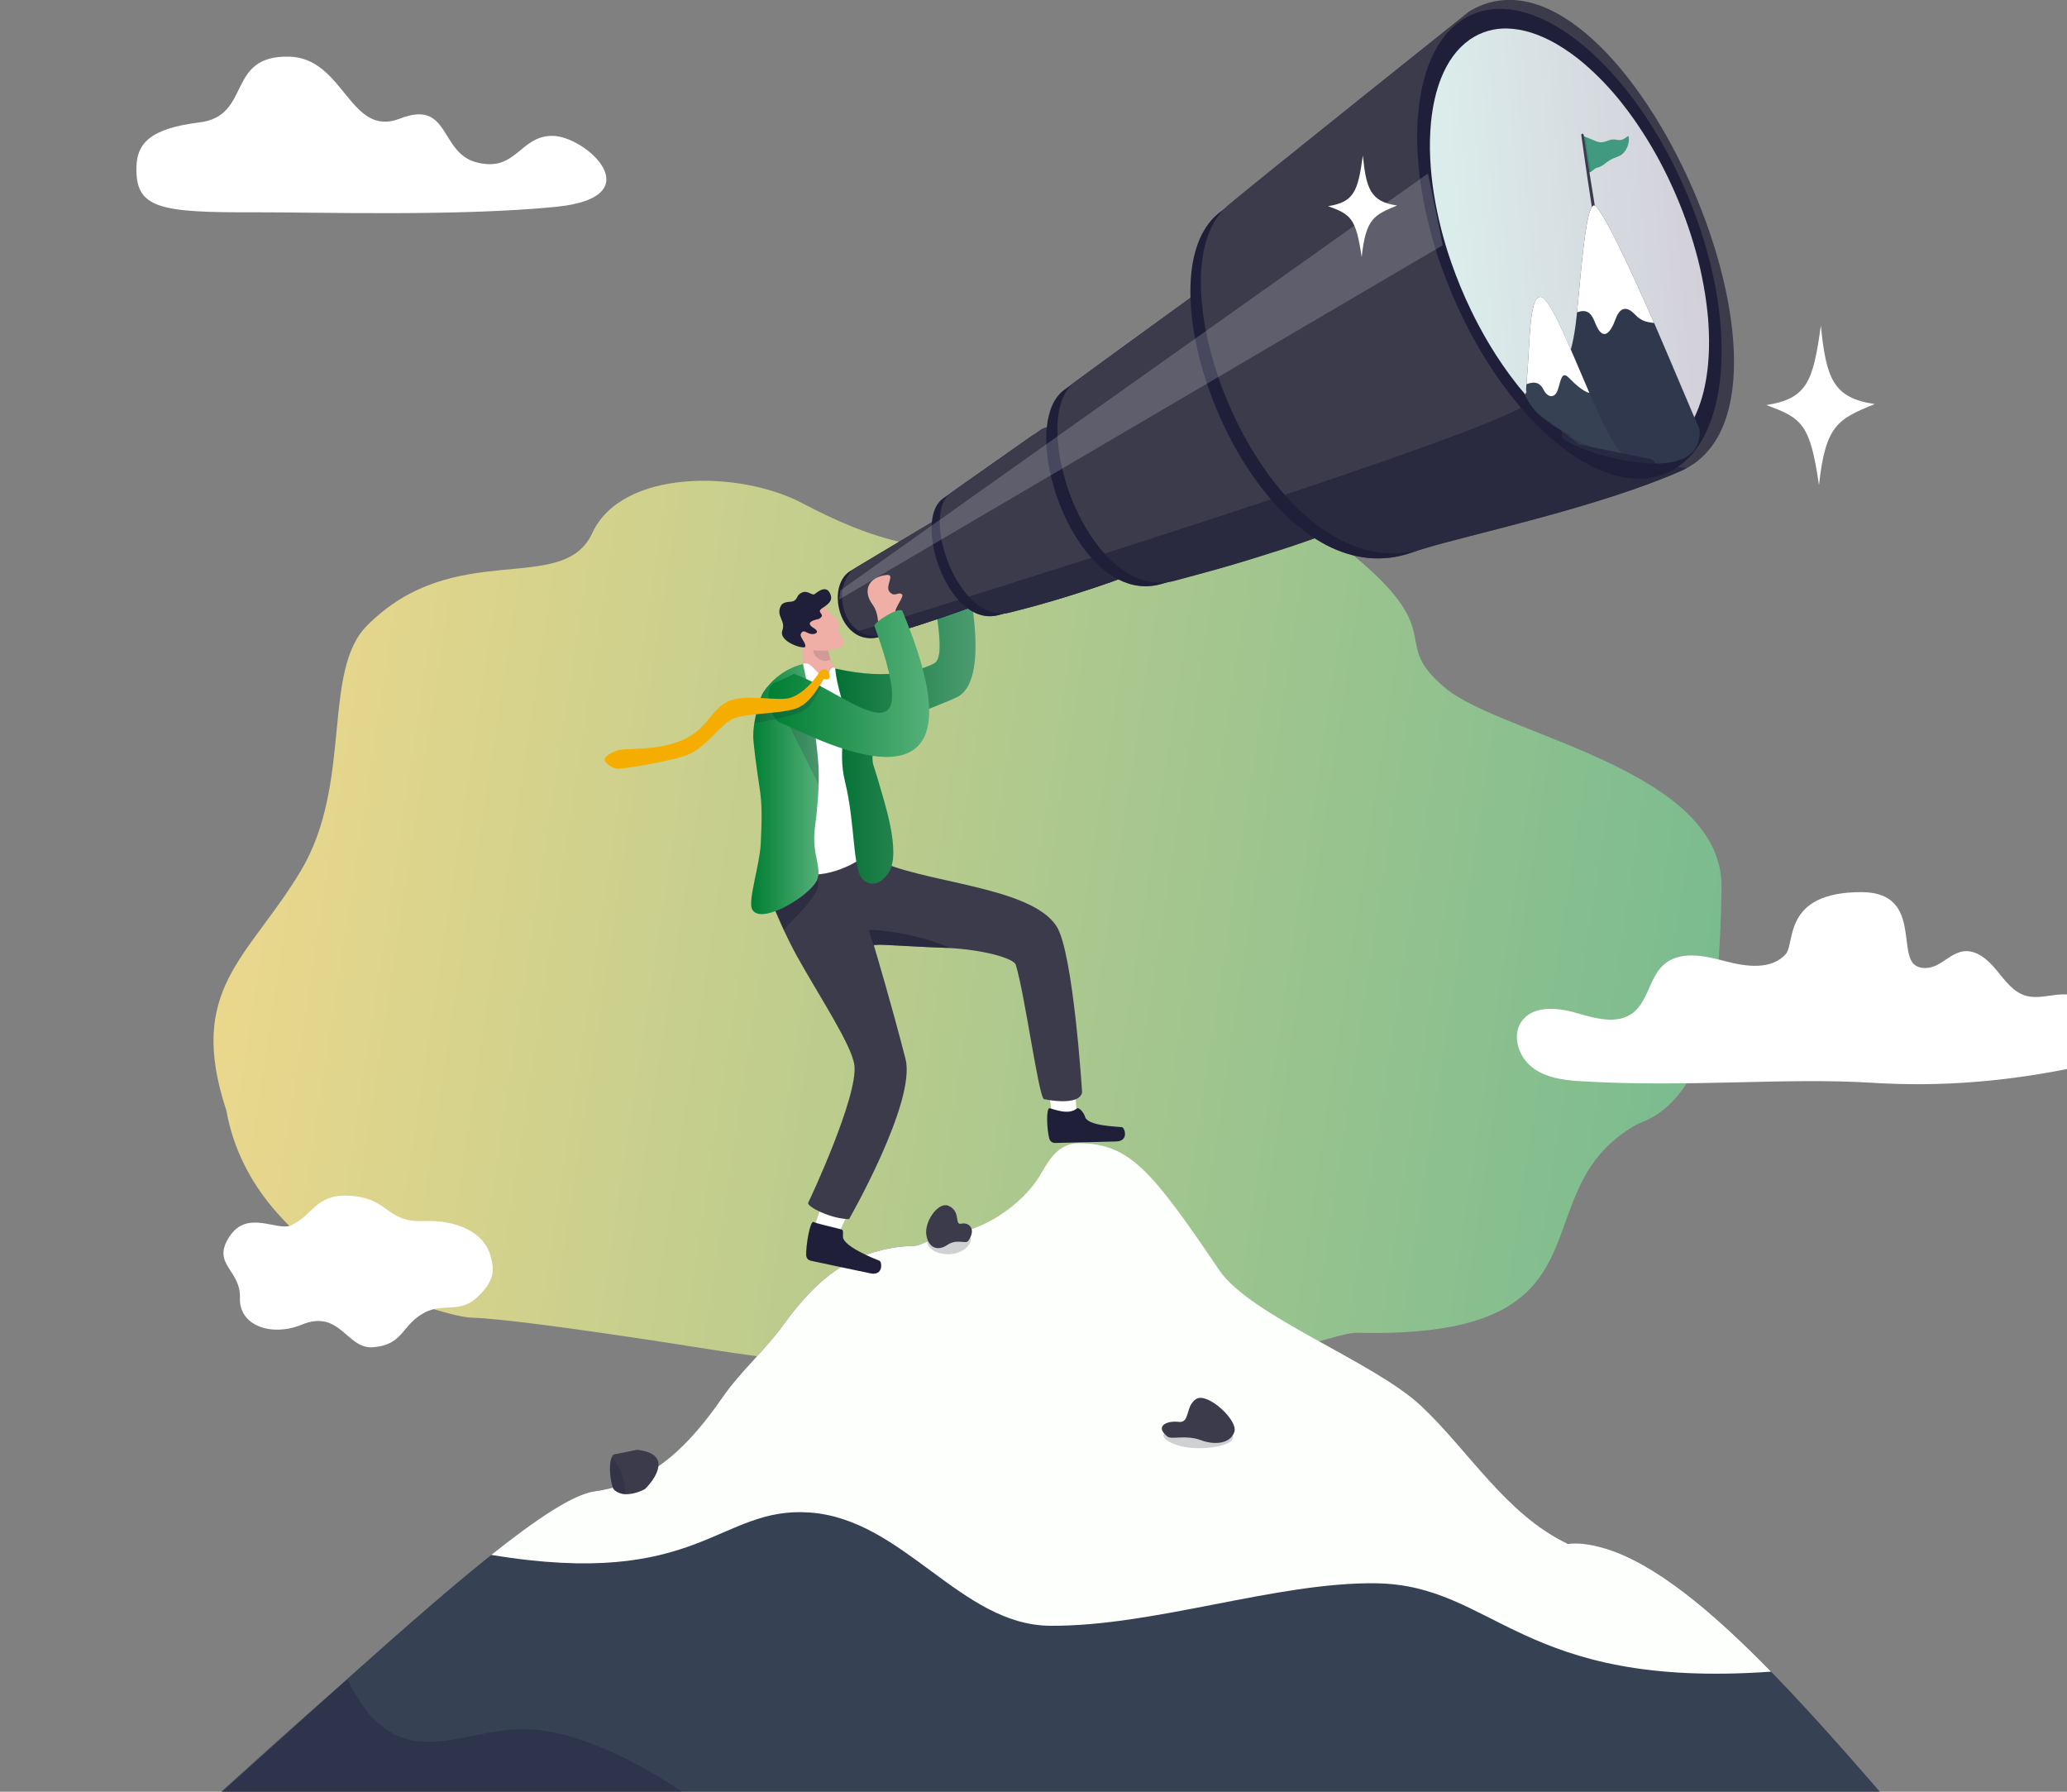 <svg fill="none" height="195" viewBox="0 0 225 195" width="225" xmlns="http://www.w3.org/2000/svg" xmlns:xlink="http://www.w3.org/1999/xlink"><rect x="0" y="0" width="225" height="195" fill="#808080" stroke="none"/><linearGradient id="a"><stop offset="0" stop-color="#f8db8b"/><stop offset="1" stop-color="#68b790"/></linearGradient><linearGradient id="b" gradientUnits="userSpaceOnUse" x1="5.355" x2="210.236" xlink:href="#a" y1="97.549" y2="128.83"/><linearGradient id="c"><stop offset="0" stop-color="#007e33"/><stop offset="1" stop-color="#55b079"/></linearGradient><linearGradient id="d" gradientUnits="userSpaceOnUse" x1="90.926" x2="106.19" xlink:href="#c" y1="79.537" y2="79.537"/><linearGradient id="e" gradientUnits="userSpaceOnUse" x1="81.766" x2="89.13" xlink:href="#c" y1="85.882" y2="85.882"/><linearGradient id="f" gradientUnits="userSpaceOnUse" x1="111.155" x2="158.233" xlink:href="#a" y1="45.134" y2="49.747"/><linearGradient id="g" gradientUnits="userSpaceOnUse" x1="159.743" x2="189.403" y1="49.983" y2="47.42"><stop offset="0" stop-color="#dbedeb"/><stop offset="1" stop-color="#d2cdd8"/></linearGradient><linearGradient id="h" gradientUnits="userSpaceOnUse" x1="83.661" x2="101.146" xlink:href="#c" y1="74.391" y2="74.391"/><clipPath id="i"><path d="m0 0h225v195h-225z"/></clipPath><clipPath id="j"><path d="m0 0h230v217h-230z"/></clipPath><g clip-path="url(#i)"><g clip-path="url(#j)"><path d="m187.396 96.624c-.052 3.622-.204 7.597-.631 10.951-.64 5.883-2.801 12.781-8.439 14.717-13.455 7.374-1.398 23.493-30.639 22.755-3.135.131-7.504 3.301-16.534.839-5.138-1.404-14.534-2.193-22.414 0-15.438 4.295-23.094 2.173-39.443-.265-6.466-.965-14.992-2.149-17.912-2.21-2.92-.061-23.727-5.793-26.744-22.544-4.377-13.264 2.388-16.572 8.085-26.059 5.697-9.487 2.277-21.722 7.205-26.698 9.572-9.67 21.335-3.147 24.544-10.1s15.919-6.88 22.824-3.264c6.905 3.616 14.459 6.653 25.985 4.15s24.613-6.433 34.499 1.93c9.885 8.363 3.392 8.97 9.588 14.09 6.197 5.121 30.221 8.798 30.026 21.708z" fill="url(#b)"/><path d="m203.74 117.84c7.626.479 14.915-.147 22.398-1.725 1.147-.24 2.365-.566 3.143-1.463 1.178-1.36.823-3.649-.447-4.915-1.271-1.266-3.186-1.649-4.953-1.473-1.13.12-2.291.425-3.383.102-1.364-.404-2.267-1.678-3.182-2.793-.914-1.115-2.157-2.213-3.562-2.038-1.056.131-1.889.945-2.829 1.455-.94.511-2.306.564-2.844-.375-1.155-2.01.465-7.521-5.476-7.521-8.576 0-7.175 5.547-8.207 6.724-1.565 1.785-4.351 1.392-6.617.788-2.267-.605-4.966-1.177-6.712.418-1.517 1.384-1.679 3.921-3.286 5.185-1.716 1.346-4.153.628-6.233.023-2.079-.605-4.761-.826-5.969 1.011-1.011 1.54-.256 3.777 1.182 4.904 1.438 1.128 3.337 1.405 5.147 1.518 11.744.722 22.408-.412 31.83.175z" fill="#fff"/><path d="m60.127 14.784c3.596 0 10.978 6.657.424 7.723-10.554 1.066-26.36.577-32.757.599-10.44.037-13.03-.409-12.945-4.864.049-2.578 1.382-4.247 6.886-4.924 5.725-.702 2.8-7.353 9.789-7.151 5.954.173 6.56 8.876 12.008 6.742s4.306 3.68 8.29 4.747c4.376 1.175 4.713-2.872 8.305-2.872z" fill="#fff"/><path clip-rule="evenodd" d="m53.381 136.623c.406 1.422.613 2.775-1.628 4.727-1.748 1.525-3.62.488-5.514 1.49-2.587 1.368-2.263 3.514-5.625 3.785-2.902.232-3.566-4.196-7.798-2.448-3.196 1.318-6.809.147-6.699-2.918.11-3.065-3.108-3.635-1.167-6.639 1.979-3.061 5.216-.557 6.763-1.274 2.377-1.103 2.674-3.379 6.209-3.214 4.51.21 4.022 2.93 8.161 2.757 3.729-.146 6.606 1.291 7.298 3.734z" fill="#fff" fill-rule="evenodd"/><path d="m224.154 216.999h-218.924l-5.23-1.419c15.392-11.987 33.913-29.752 47.547-41.428 2.105-1.798 4.093-3.457 5.936-4.927 5.02-3.999 8.956-6.592 11.216-6.911 6.473-.897 10.489-5.252 13.956-10.238 2.004-2.877 4.583-5.081 6.585-7.837 1.173-1.616 2.409-3.116 3.783-4.391.801-.751 1.673-1.423 2.605-2.006.892-.557 1.846-1.009 2.842-1.346 1.36-.457 3.031-.874 4.682-.874.959 0 1.587-.466 2.44-.814l1.177-.054c8.167-.389 7.361-7.523 13.25-3.609 1.39.924 3.312-1.38 5.121-.995 5.344 1.136 8.928 7.322 10.214 8.423.013.011.024.022.036.03 4.994 4.034 18.839 13.785 22.929 15.836 6.352 3.176 9.768 13.513 16.283 13.564.12 0 .252 0 .382-.012 1.067-.07 2.291.112 3.649.514h.017c5.425 1.61 11.6 6.73 18.134 13.425 10.078 10.323 21.01 24.384 31.372 35.069z" fill="#364154"/><path d="m57.268 188.201c10.123.159 26.432 12.175 31.249 20.887.367.664-23.253 7.267-23.195 7.911h-60.093l-5.23-1.419c15.392-11.987 24.182-21.121 37.816-32.796 5.42 11.002 11.9 5.297 19.451 5.417z" fill="#1f1f3d" opacity=".37"/><path d="m192.782 181.932c-27.358 1.942-30.01-9.445-43.031-9.617-10.798-.141-24.143 4.709-35.443 4.624-9.769-.075-15.942-11.627-26.198-12.329-9.931-.685-11.899 8.391-34.633 4.615 5.02-3.999 8.956-6.592 11.216-6.911 6.473-.897 10.489-5.252 13.956-10.238 2.004-2.877 4.584-5.081 6.585-7.837 1.173-1.616 2.409-3.116 3.783-4.391.801-.751 1.673-1.423 2.605-2.006.892-.557 1.846-1.009 2.842-1.346 1.361-.457 3.031-.874 4.682-.874.959 0 1.587-.466 2.44-.814.401-.167.822-.279 1.252-.334 5.468-.681 9.109-4.453 10.308-6.45.94-1.566 1.939-3.653 4.381-3.611 5.463.096 7.833 2.954 15.196 13.828 3.363 4.968 16.781 9.931 21.917 14.726 5.192 4.846 9.246 11.815 15.962 15.036.111.053.252 0 .382-.012 1.067-.07 2.291.112 3.649.514h.017c5.425 1.614 11.6 6.735 18.134 13.427z" fill="#fdfffd"/><path d="m126.648 156.218c0 .647 1.786 1.398 3.844 1.398s3.726-.525 3.726-1.171-1.668-1.171-3.726-1.171-3.844.297-3.844.944z" fill="#32323f" opacity=".23"/><path d="m130.729 156.74c1.512.562 3.201.385 3.634-.897.433-1.281-2.941-4.357-4.153-3.588-1.212.768-.636 2.652-1.904 2.493-1.268-.16-2.687.467-1.211 1.607.442.342 1.984-.228 3.634.385z" fill="#3b3b4c"/><path d="m105.68 134.884c0 .75-1.119 1.62-2.41 1.62s-2.336-.607-2.336-1.358c0-.75 1.046-1.358 2.336-1.358 1.289 0 2.41.345 2.41 1.096z" fill="#32323f" opacity=".23"/><path d="m103.121 135.489c-.948.652-2.008.445-2.278-1.041-.269-1.485 1.283-3.663 2.37-3.228 1.428.571.633 2.144 1.429 1.959s1.685.542.76 1.864c-.28.396-1.247-.265-2.281.446z" fill="#3b3b4c"/><path d="m70.217 162.054s-1.067.61-2.129.563c-.476-.006-.933-.191-1.278-.52-.2-.194-.7-2.445-.197-3.535.041-.092.093-.178.155-.257l2.564-.515s2.235.12 2.342 1.456c.107 1.337-1.458 2.808-1.458 2.808z" fill="#3b3b4c"/><path d="m68.089 162.617c-.476-.006-.933-.192-1.278-.52-.2-.194-.7-2.446-.197-3.535.47.526 1.079 1.678 1.239 2.372.111.556.19 1.118.235 1.683z" fill="#1f1f3d" opacity=".22"/><path d="m117.183 121.124c0-1.065-.348-3.731-.348-3.731l-2.835.182.556 4 1.995 1.088z" fill="#fff"/><path d="m117.205 120.647c.239-.195.785.453.907.896.281 1.011 3.45 1.053 4.017 1.13.292.04.803 1.525-.646 1.558-1.254.029-5.267.137-6.638.161-.139.003-.275-.04-.388-.123-.112-.082-.193-.199-.232-.333-.273-.978-.368-3.285.014-3.328.519.109 2.073.785 2.966.039z" fill="#1f1f39"/><path d="m91.017 134.85c.471-.959 1.549-3.436 1.549-3.436l-2.822-1.158-1.281 3.828 1.303 1.863z" fill="#fff"/><path d="m117.791 118.86c-.193 1.248-2.65 1.079-4.16.761-.569-.282-2.088-11.463-3.057-14.614-.229-.744-3.716-1.678-7.515-1.845l-.29-.012c-2.305-.078-4.726-.239-6.214-.302-.532-.021-.946-.03-1.192-.015-.176.009-.26-.017-.251.018.225.757 1.866 6.222 3.453 12.39 1.199 4.641-6.141 17.439-6.141 17.439-1.966-.012-4.675-1.379-4.444-1.798.23-.418 5.478-11.685 5.018-14.983-.308-2.206-3.807-7.451-6.25-11.84-1.185-2.13-2.539-5.285-2.763-5.894-.178-.487-.331-.982-.459-1.484-1.04-4.054 11.695-3.236 11.695-3.236 4.738 2.637 16.979 2.922 19.8 7.386 1.819 2.878 2.769 18.029 2.769 18.029z" fill="#3b3b4c"/><g fill="#1f1f39"><path d="m91.932 101.754c.009-.01.017-.021.024-.032z" opacity=".46"/><path d="m85.325 101.225c1.13-1.438 3.909-3.627 3.768-5.33 0 0-3.643.719-5.432 1.277z" opacity=".45"/><path d="m103.342 103.124-.283.038-.29-.012c-2.305-.078-4.726-.239-6.214-.302-.395-.052-.795-.057-1.191-.015-.088.012-.174.034-.257.066-.286-.839-.532-1.699-.532-1.699 1.073-.048 5.355.45 8.767 1.924z" opacity=".65"/><path d="m91.559 133.793c.295.079.183.36.201.816.038 1.049 3.446 2.397 3.979 2.606.276.107.43 1.669-.988 1.368-1.226-.26-5.154-1.079-6.497-1.374-.136-.028-.259-.101-.349-.207-.09-.106-.142-.239-.149-.378-.042-1.014.399-3.688.78-3.643.481.222 1.675.45 3.021.812z"/></g><path d="m105.138 63.966c-1.257-2.936.839-2.305.55-4.195-.046-.31-2.277-1.357-3.022-.234-.746 1.123-.651 3.16-.33 4.044s1.516.777 1.798.609c.281-.168 1.004-.224 1.004-.224z" fill="#efaea6"/><path d="m87.734 75.133 2.479-.05s2.405-.082 1.869-.506c-.719-.567-.816-1.295-1.137-1.708-.23-.333-.408-.7-.527-1.087-.165-.487-.3-.984-.404-1.488l-.006-.195-.36-.489-1.056-1.43s-1.408 1.134-1.281 2.213c.115.984.089 3.704.424 4.741z" fill="#efaea6"/><path d="m90.417 71.782c-.165-.487-.3-.984-.404-1.488l-.006-.195-.36-.489-.294-.05s-.64.831-.789 1.148c-.214.456.764 1.619 1.852 1.074z" fill="#1f1f39" opacity=".14"/><path d="m87.413 72.267c.97-.438 1.331 1.274 2.364 1.199.545-.037.39-.263.599-.557.133-.181.253-.38.54-.156 5.847 4.572 2.637 18.819 3.423 19.658.641.688-3.369 3.01-6.149 2.743-3.813-.368-4.213-4.518-4.226-5.321-.013-.803.329-14.523.329-14.523 1.146-.899 2.192-1.919 3.12-3.042z" fill="#fff"/><path d="m105.346 63.215c.05.371 2.499 10.88-1.189 12.67-1.631.791-7.453 2.838-8.307 3.764-.65.705-1.079 2.637-.781 3.608.24.783.495 1.534.644 2.099.385 1.448 2.482 7.472 1.006 9.63-.939 1.37-1.884 1.389-2.65.858-1.318-.912-.91-6.004-2.08-10.754-.905-3.673.441-6.113-.41-9.135-.645-2.285-.656-3.197-.656-3.197 6.009 1.386 9.589.071 10.777-.567 1.527-.819-.48-7.826.04-8.374.211-.216 3.482-1.494 3.606-.602z" fill="url(#d)"/><path d="m105.346 63.215c.05.371 2.499 10.88-1.189 12.67-1.631.791-7.453 2.838-8.307 3.764-.65.705-1.079 2.637-.781 3.608.24.783.495 1.534.644 2.099.385 1.448 2.482 7.472 1.006 9.63-.939 1.37-1.884 1.389-2.65.858-1.318-.912-.91-6.004-2.08-10.754-.905-3.673.441-6.113-.41-9.135-.645-2.285-.656-3.197-.656-3.197 6.009 1.386 9.589.071 10.777-.567 1.527-.819-.48-7.826.04-8.374.211-.216 3.482-1.494 3.606-.602z" fill="#1f1f39" opacity=".14"/><path d="m81.846 98.901c.783 1.827 5.723-1.043 6.904-2.793.978-1.452-.457-2.92-.041-6.022.211-1.568.479-4.25.409-6.285 0-.2-.017-.396-.03-.581-.12-1.558-.323-3.236-.555-4.807-.107-.712-.218-1.402-.328-2.049-.07-.415-.14-.811-.209-1.184-.252-1.382-.479-2.444-.583-2.909 0 0-2.541.451-4.295 3.022-.227.373-.387.783-.472 1.211-.097.415-.815 2.337-.617 4.274.24 2.337.526 4.019.719 5.419.207 1.545.188 3.116.061 5.673-.117 2.236-1.371 6.071-.964 7.03z" fill="url(#e)"/><path d="m85.321 77.565c.083.613 3.339 6.74 3.789 7.903 0-.2-.01-2.067-.023-2.252-.12-1.558-.323-3.236-.555-4.807z" fill="#1f1f39" opacity=".18"/><path d="m89.749 65.938c.479.825 2.172 2.026 1.592 2.3-.58.275 1.003 1.743.396 2.058-1.47.764-3.631.639-4.163.01s-1.374-2.69-1.374-2.69z" fill="#efaea6"/><path d="m88.599 67.505c.496-.17.563-.065.819-.382.255-.318-.53-.501.038-.898.568-.397 1.225-.758.959-1.494-.386-1.066-1.214-.479-1.716-.09-.324.248-.779-.491-1.482-.114-.55.296-.33.593-.809.879-.29.173-1.116-.044-1.417.548-.559 1.097.563 1.58.173 2.651-.454 1.25 2.359 2.107 2.485 1.781.147-.381-.654-1.068-.479-1.402.263-.503.479-.18.967-.022.525.169 1.207-.132.464-.589-.743-.457-.451-.714-.001-.869z" fill="#1f1f39"/><path d="m108.16 64.087c-.295.728-.857 1.341-1.743 1.733-.088.038-.178.077-.27.11l-.332.12-.049.017-.325.12-.099.037c-.489.177-.959.344-1.411.502h-.012c-.189.068-.375.133-.559.197l-.032.01-.36.126-.187.065-.288.099c-2.95.996-4.982 1.571-6.103 1.907-.165.048-.309.093-.436.132-1.079.339-2.002.205-2.735-.221-2.319-1.341-2.786-5.577-.677-6.888.291-.181 1.413-.855 2.757-1.655 1.957-1.172 4.378-2.615 5.333-3.185l.282-.169c.017-.008.031-.019.047-.029.011-.005.022-.011.031-.019.008-.002.015-.006.02-.012.014-.006.027-.014.04-.023.129-.053.259-.1.388-.139.13-.04.277-.079.414-.108.147-.032.295-.056.444-.072 3.848-.423 7.056 4.4 5.862 7.344z" fill="#1f1f39"/><path d="m108.936 63.842c-.33.779-.967 1.422-1.983 1.798l-.526.193-.279.102-.332.12-.049.017-.325.12-.101.036-1.409.503h-.012l-.559.197-.032.01-.36.126-.187.065-.289.1c-2.942 1.006-4.576 1.473-5.569 1.772-.183.054-.36.101-.533.135-1.189.24-2.158.029-2.903-.457-2.321-1.506-2.461-5.647-.24-6.952.24-.14 1.039-.617 2.057-1.226 1.678-1.003 3.955-2.365 5.318-3.187l.282-.169c.017-.008.031-.019.047-.029.011-.005.022-.011.031-.019.008-.002.015-.006.02-.012.014-.006.028-.014.04-.023l.397-.24.376-.227c.157-.065.317-.121.48-.168 4.219-1.216 7.986 4.238 6.64 7.416z" fill="#3b3b4c"/><path d="m122.778 62.18c-.038.049-.077.095-.12.14-.27.3-.595.544-.959.719-.126.063-.256.117-.389.164l-.33.12c-1.227.433-2.368.813-3.424 1.149l-.331.105c-3.747 1.184-6.37 1.806-7.833 2.178-.249.064-.465.12-.649.17-1.24.343-2.397.025-3.402-.706-.372-.272-.714-.582-1.022-.925-1.938-2.14-3.098-5.777-2.888-8.371 0-.032 0-.066.008-.098.105-1.113.479-2.025 1.148-2.526.223-.167.874-.629 1.739-1.241.014-.009.028-.018.041-.029l.09-.064.49-.348c2.966-2.09 7.566-5.315 7.566-5.315.442-.185.913-.289 1.392-.307.403-.014.806.027 1.198.12l.095.024c4.169 1.05 8.263 7.551 8.39 12.028.042 1.196-.206 2.246-.81 3.01z" fill="#1f1f39"/><path d="m123.186 62.394c-.059.045-.12.087-.184.128-.223.141-.46.256-.709.343l-.558.197c-.143.052-.284.1-.424.147l-.329.12c-1.269.439-2.405.819-3.425 1.149l-.33.105c-3.871 1.242-6.004 1.748-7.278 2.077-.183.047-.368.081-.555.101-1.065.112-2.068-.255-2.967-.929l-.01-.008c-.345-.264-.666-.559-.958-.881-1.934-2.101-3.185-5.586-3.165-8.195 0-.105 0-.21.009-.313.06-1.207.411-2.193 1.118-2.717.144-.107.467-.338.911-.654.013-.01.027-.018.041-.029l.089-.064.491-.348c2.85-2.016 8.474-5.956 8.474-5.956.171-.071.346-.131.525-.177.38-.096.773-.137 1.165-.12h.108c4.49.284 9.242 7.62 9.349 12.489.031 1.509-.381 2.783-1.388 3.535z" fill="#3b3b4c"/><path d="m148.98 56.156c-.454.347-.959.623-1.497.819-.131.049-.262.098-.394.145-.489.181-.968.357-1.438.527-.368.132-.729.263-1.086.388-3.156 1.123-5.935 2.027-8.326 2.757h-.021c-4.215 1.29-7.234 2.051-9.024 2.542-.271.075-.514.143-.728.205-1.678.494-3.274.257-4.729-.487l-.034-.017c-1.05-.542-2.026-1.347-2.909-2.333-3.182-3.553-5.139-9.439-4.886-13.714.009-.174.024-.344.042-.512.184-1.754.771-3.187 1.838-4.003.204-.157.619-.465 1.189-.883l.013-.01c3.438-2.529 12.445-9.055 14.756-10.727.35-.255.546-.397.546-.397.17-.074.342-.14.514-.2l.13-.042c8.017-2.564 17.787 10.831 18.285 19.75.144 2.627-.51 4.859-2.241 6.19z" fill="#1f1f39"/><path d="m152.424 49.549c.032 2.949-.982 5.394-3.444 6.606-.059.031-.12.059-.177.086-.624.285-1.238.556-1.843.813-.458.197-.911.386-1.359.568-.338.137-.67.271-1.001.399l-.036.014c-.451.177-.896.348-1.335.511-.014.006-.029.011-.044.016l-.079.029c-1.864.69-3.596 1.257-5.199 1.728-.573.17-1.13.33-1.669.479l-.022.007c-4.051 1.106-6.988 1.591-8.432 2.015-1.629.479-3.179.27-4.598-.422-.137-.067-.273-.139-.407-.215-.911-.525-1.736-1.187-2.447-1.962-2.225-2.366-3.882-5.873-4.652-9.252-.272-1.165-.429-2.354-.471-3.55v-.275c0-.264 0-.523.016-.773.101-2.031.695-3.709 1.885-4.619 1.069-.818 7.958-5.822 12.49-9.11l1.141-.826.999-.725 1.066-.773.131-.093.674-.49c2.023-.879 4.167-.705 6.258.193 1.821.784 3.596 2.116 5.222 3.783 4.162 4.29 7.278 10.796 7.333 15.838z" fill="url(#f)"/><path d="m148.937 56.494c-.612.227-1.211.446-1.798.658-.492.18-.975.354-1.448.523-.86.307-1.685.597-2.474.871l-.044.017c-1.963.681-3.716 1.26-5.274 1.756-5.068 1.615-8.151 2.362-9.993 2.877-.236.066-.476.117-.719.153-1.479.23-2.89-.098-4.195-.821-.114-.065-.229-.132-.341-.201-.9-.573-1.716-1.272-2.421-2.074-3.049-3.395-5.034-8.87-5.131-13.13-.007-.255 0-.508 0-.755.072-2.104.654-3.836 1.863-4.762l.013-.01c1.318-1.003 10.695-7.807 14.756-10.748l1.066-.774.799-.578c8.155-3.543 18.549 10.672 19.057 19.972.186 3.295-.873 5.974-3.716 7.027z" fill="#3b3b4c"/><path d="m170.947 47.463c-.03.04-.057.08-.087.12-.135.188-.276.374-.418.557-.143.183-.281.36-.428.525-1.356 1.591-2.999 2.914-4.843 3.898-17.207 9.268-8.03 6.336-10.78 7.324l-.688.24c-3.248 1.142-6.398.706-9.291-.787l-.057-.03c-.015-.008-.031-.018-.049-.026-.405-.212-.805-.445-1.199-.7-.015-.007-.029-.015-.041-.026-1.514-.997-2.897-2.182-4.113-3.526-.207-.223-.409-.451-.607-.683-3.011-3.495-5.434-8.031-6.964-12.6-.538-1.6-.969-3.234-1.29-4.892-.269-1.392-.435-2.801-.497-4.217 0-.073-.006-.145-.008-.218-.001-.006-.001-.013 0-.019-.012-.431-.014-.856 0-1.271 0-.082 0-.163.008-.24-.001-.007-.001-.014 0-.022.135-3.254 1.056-5.965 2.933-7.566.18-.153.41-.329.686-.52 4.01-2.804 17.462-9.481 17.462-9.481 1.183-.612 2.439-1.073 3.738-1.37.518-.115 1.042-.199 1.57-.252 14.627-1.462 24.012 22.942 14.963 35.783z" fill="#1f1f39"/><path d="m183.613 50.943c-.191.103-.386.2-.588.289-.563.251-1.149.497-1.751.738-8.956 3.607-21.669 6.316-26.241 7.735-.214.067-.428.127-.642.18-2.945.737-5.797.247-8.442-1.098l-.064-.034-.135-.07c-.371-.197-.739-.409-1.1-.638-.016-.008-.031-.018-.044-.03-1.523-.985-2.917-2.157-4.149-3.488-.208-.221-.413-.447-.616-.677-3.116-3.542-5.633-8.162-7.231-12.826-.563-1.634-1.013-3.305-1.347-5.001-.277-1.391-.451-2.801-.52-4.218 0-.072-.006-.146-.009-.218 0-.007 0-.012 0-.019-.013-.429-.018-.851-.008-1.266-.002-.018-.002-.036 0-.054 0-.072 0-.141 0-.211.105-3.037.888-5.61 2.487-7.265.142-.149.292-.291.449-.424 2.785-2.375 26.25-21.096 26.25-21.096 16.31-9.882 39.176 41.336 23.701 49.69z" fill="#3b3b4c"/><path d="m181.34 51.518c7.079-2.976 8.115-16.575 2.314-30.375-5.801-13.8-16.242-22.575-23.321-19.599s-8.115 16.575-2.314 30.375c5.801 13.8 16.242 22.575 23.321 19.599z" fill="#1f1f39"/><path d="m184.328 26.436c.737 2.429 1.248 4.922 1.526 7.445.052.479.092.954.12 1.423.154 2.444.022 4.717-.397 6.713-.167.816-.4 1.618-.696 2.397-.69 1.798-1.689 3.251-2.997 4.228-.085.062-.171.12-.258.184-1.141.772-2.49 1.176-3.867 1.157-1.66 0-3.444-.542-5.256-1.546-.47-.261-.942-.553-1.417-.876-1.507-1.049-2.894-2.259-4.139-3.608-.518-.551-1.029-1.137-1.535-1.758-.1-.12-.2-.248-.301-.375-.523-.662-1.037-1.359-1.541-2.09-.958-1.396-1.835-2.845-2.625-4.342-.276-.52-.545-1.051-.807-1.592-.832-1.719-1.562-3.485-2.185-5.29-.828-2.379-1.448-4.826-1.854-7.312-.21-1.284-.347-2.579-.412-3.879-.07-1.341-.042-2.685.084-4.021.178-1.79.548-3.417 1.111-4.821.709-1.763 1.723-3.175 3.043-4.116.045-.034.092-.066.139-.098 1.184-.801 2.593-1.206 4.022-1.154 1.678.038 3.476.613 5.298 1.657 1.079.627 2.099 1.351 3.047 2.164 1.521 1.307 2.91 2.761 4.146 4.34.413.523.821 1.067 1.223 1.633 1.424 2.024 2.679 4.162 3.751 6.393.027.056.054.113.081.168 1.079 2.253 1.981 4.586 2.696 6.98z" fill="url(#g)"/><path d="m176.065 17.062c-1.355.457-1.361 1.015-2.247 1.199-.163.034-.422.297-.625.423-.151.093-.271.11-.296-.102-.057-.485-.525-3.619-.546-3.765.075.025.147.051.214.075 1.127.412 1.349.677 1.964.569.435-.075.565-.24 1.005-.281.568-.055.801.351 1.647-.354.249-.215.283 1.762-1.116 2.234z" fill="#419980"/><path d="m172.564 14.886.629 3.796c-.151.093-.271.11-.296-.102-.057-.485-.525-3.619-.546-3.765.079.02.146.047.213.071z" fill="#1f1f3b" opacity=".14"/><path d="m176.414 38.423c-.07.011-.306.034-.324-.055-2.278-11.028-3.932-23.522-3.956-23.647-.005-.018-.006-.037-.004-.056.003-.019.009-.036.019-.052.01-.016.023-.03.039-.04.015-.011.033-.018.052-.021.039.002.077.019.105.047.028.028.044.066.047.105.019.12 1.835 12.518 4.11 23.539.012.035.009.074-.007.108-.016.034-.045.059-.081.072z" fill="#3b3b4c"/><path d="m170 47.5c.088-1.096-1.299-3.725.656-8.463.529-1.281.821-3.088 1.011-5.042.506-5.225.983-11.566 1.84-11.639.69-.058 3.955 6.832 6.55 12.802 1.782 4.098 4.285 10.111 4.936 11.551.507 7.291-15.082 1.886-14.993.791z" fill="#364154"/><path d="m169.5 46.709c.088-1.095-.799-2.934 1.156-7.673.529-1.281.821-3.088 1.011-5.042.506-5.225.983-11.566 1.84-11.639.69-.058 3.955 6.832 6.55 12.802 1.782 4.098 4.285 10.111 4.936 11.551.507 8.291-15.582 1.096-15.493 0z" fill="#1f1f3d" opacity=".24"/><path d="m180.057 35.158c-.725-.12-1.318-.127-2.072-.918-1.05-1.109-1.727-.628-2.152.551-.424 1.179-1.293 2.653-2.195.349-.33-.839-.733-1.611-1.971-1.145.506-5.225.983-11.566 1.84-11.639.69-.058 3.958 6.829 6.55 12.802z" fill="#fff"/><path d="m171 47.5c0-.5-3.34-1-5-4.5.433-1.046.003.406.158-1.192.413-4.264.223-9.389 1.502-9.497 1.044-.087 3.225 5.573 5.344 10.445 1.455 3.345 2.877 6.319 3.886 6.812 2.478 1.213-4.89-1.068-5.89-2.068z" fill="#364154"/><path d="m173.008 42.756c-.591-.096-1.581-.959-2.193-1.604-.857-.905-.907.343-1.253 1.305-.347.963-1.12.804-1.541-.048-.323-.658-.849-.982-1.86-.599.414-4.264.223-9.389 1.502-9.497 1.044-.09 3.225 5.576 5.345 10.443z" fill="#fff"/><path d="m183.612 50.943c-.19.103-.386.2-.587.289-.563.251-1.15.497-1.751.738-8.956 3.607-21.669 6.316-26.242 7.735-.213.067-.428.127-.641.18l-.688.24c-3.248 1.142-6.398.706-9.29-.787l-.058-.03c-.014-.008-.031-.018-.049-.026-.405-.212-.805-.445-1.199-.7-1.864.69-3.596 1.257-5.198 1.728-5.068 1.615-8.151 2.363-9.993 2.877-.236.066-.477.117-.719.153-.271.076-.514.141-.728.206-1.678.493-3.274.255-4.73-.488l-.423.149c-.11.037-.22.077-.329.12l-.24.082c-1.064.374-2.063.709-2.997 1.004-.065.023-.129.042-.194.062l-.329.105c-3.871 1.243-6.004 1.749-7.278 2.079-.183.047-.368.081-.555.101-.25.062-.467.12-.649.17-1.242.343-2.397.024-3.403-.706-.488.177-.958.344-1.409.502-.005-.001-.009-.001-.013 0-.189.07-.376.133-.56.197-.011.002-.021.005-.031.01l-.36.126c-.062.021-.12.044-.186.065l-.291.098c-2.94 1.007-4.575 1.474-5.568 1.773-.182.055-.36.101-.533.135l-.436.132c-1.079.339-2.002.205-2.736-.221l-.24-.21.511-.158c1.365-.422 5.367-1.661 10.839-3.379l1.134-.36 2.707-.853.775-.24c3.048-.959 6.382-2.019 9.858-3.13l1.446-.464.091-.03c1.081-.345 2.169-.694 3.265-1.048l.976-.315c4.578-1.478 9.268-3.007 13.775-4.505.498-.167.993-.332 1.488-.495.24-.083.48-.163.728-.24l1.412-.473c3.266-1.099 6.39-2.165 9.245-3.166l1.199-.424.239-.082c6.192-2.192 10.946-4.023 12.896-5.094.202-.112.372-.212.512-.307.012-.009.024-.017.036-.025l4.122 3.076.628.468 1.069.795.753.153 6.464 1.319.719.144.34.428 2.457.376z" fill="#1f1f39" opacity=".65"/><path d="m97.474 66.588c-.09-.379.94-1.666.729-1.881-.394-.399-.839.399-1.408-.346-.441-.583.651-1.878-.247-1.788-2.101.212-2.637 1.767-1.577 3.216.825 1.127.454 2.277.912 3.356.458 1.079 2.262-.947 2.262-.947s-.499-.892-.67-1.61z" fill="#efaea6"/><path d="m86.391 73.328c5.702 1.947 14.678 10.926 8.797-5.188-.141-.387 2.799-2.212 3.043-1.628 10.562 25.25-10.788 13.014-13.295 12.156-1.063-.36-1.975-3.866-.531-4.411 1.444-.545 1.986-.929 1.986-.929z" fill="url(#h)"/><path d="m89.706 73.811c-.12-.042-.63 2.214-1.84 3.222-.332.285-.715.502-1.13.64-1.508.461-3.053.794-4.617.996.194-.785.15-1.133.556-1.903 1.226.072 2.973-.079 3.605-.315.456-.175.883-.417 1.267-.719.639-.512 1.197-1.118 1.654-1.798.204-.294.155-.648.465-.741.418-.125.192.672.04.619z" fill="#1f1f39" opacity=".18"/><path d="m90.233 73.243c-.02-.071-.054-.136-.1-.193-.046-.057-.104-.104-.169-.137-.065-.034-.137-.054-.21-.059s-.146.005-.216.03c-.309.092-.303.227-.507.519-.611.881-1.57 2.016-2.921 2.517-1.351.501-4.983-.517-6.925.452-1.942.969-2.1 2.97-4.947 4.195-2.847 1.225-6.353.781-7.192 1.153s-1.319.699-1.208 1.04c.11.342.692.804 1.369.894s6.187-.917 7.568-1.472c2.256-.907 3.728-3.523 5.198-4.038.619-.217 1.576-.332 2.607-.434 1.419-.139 2.979-.252 3.985-.568 1.939-.609 2.958-3.305 3.111-3.251.083.041.174.061.267.058.092-.004.182-.03.262-.078.161-.082.089-.434.026-.628z" fill="#f4ad00"/><path d="m91.482 64.247 63.96-45.368 1.611 7.809-65.696 38.55z" fill="#fff" opacity=".18"/><path d="m192.267 44.081c4.47-.676 5.109-2.619 5.939-8.645.579 5.716 1.318 7.885 5.865 8.537-3.965 1.63-5.359 2.221-6.067 8.828-.976-6.691-1.841-7.283-5.737-8.72z" fill="#fff"/><path d="m144.569 22.434c2.847-.43 3.253-1.667 3.782-5.504.369 3.64.839 5.02 3.734 5.435-2.525 1.038-3.412 1.414-3.862 5.622-.622-4.26-1.176-4.638-3.654-5.552z" fill="#fff"/></g></g></svg>
